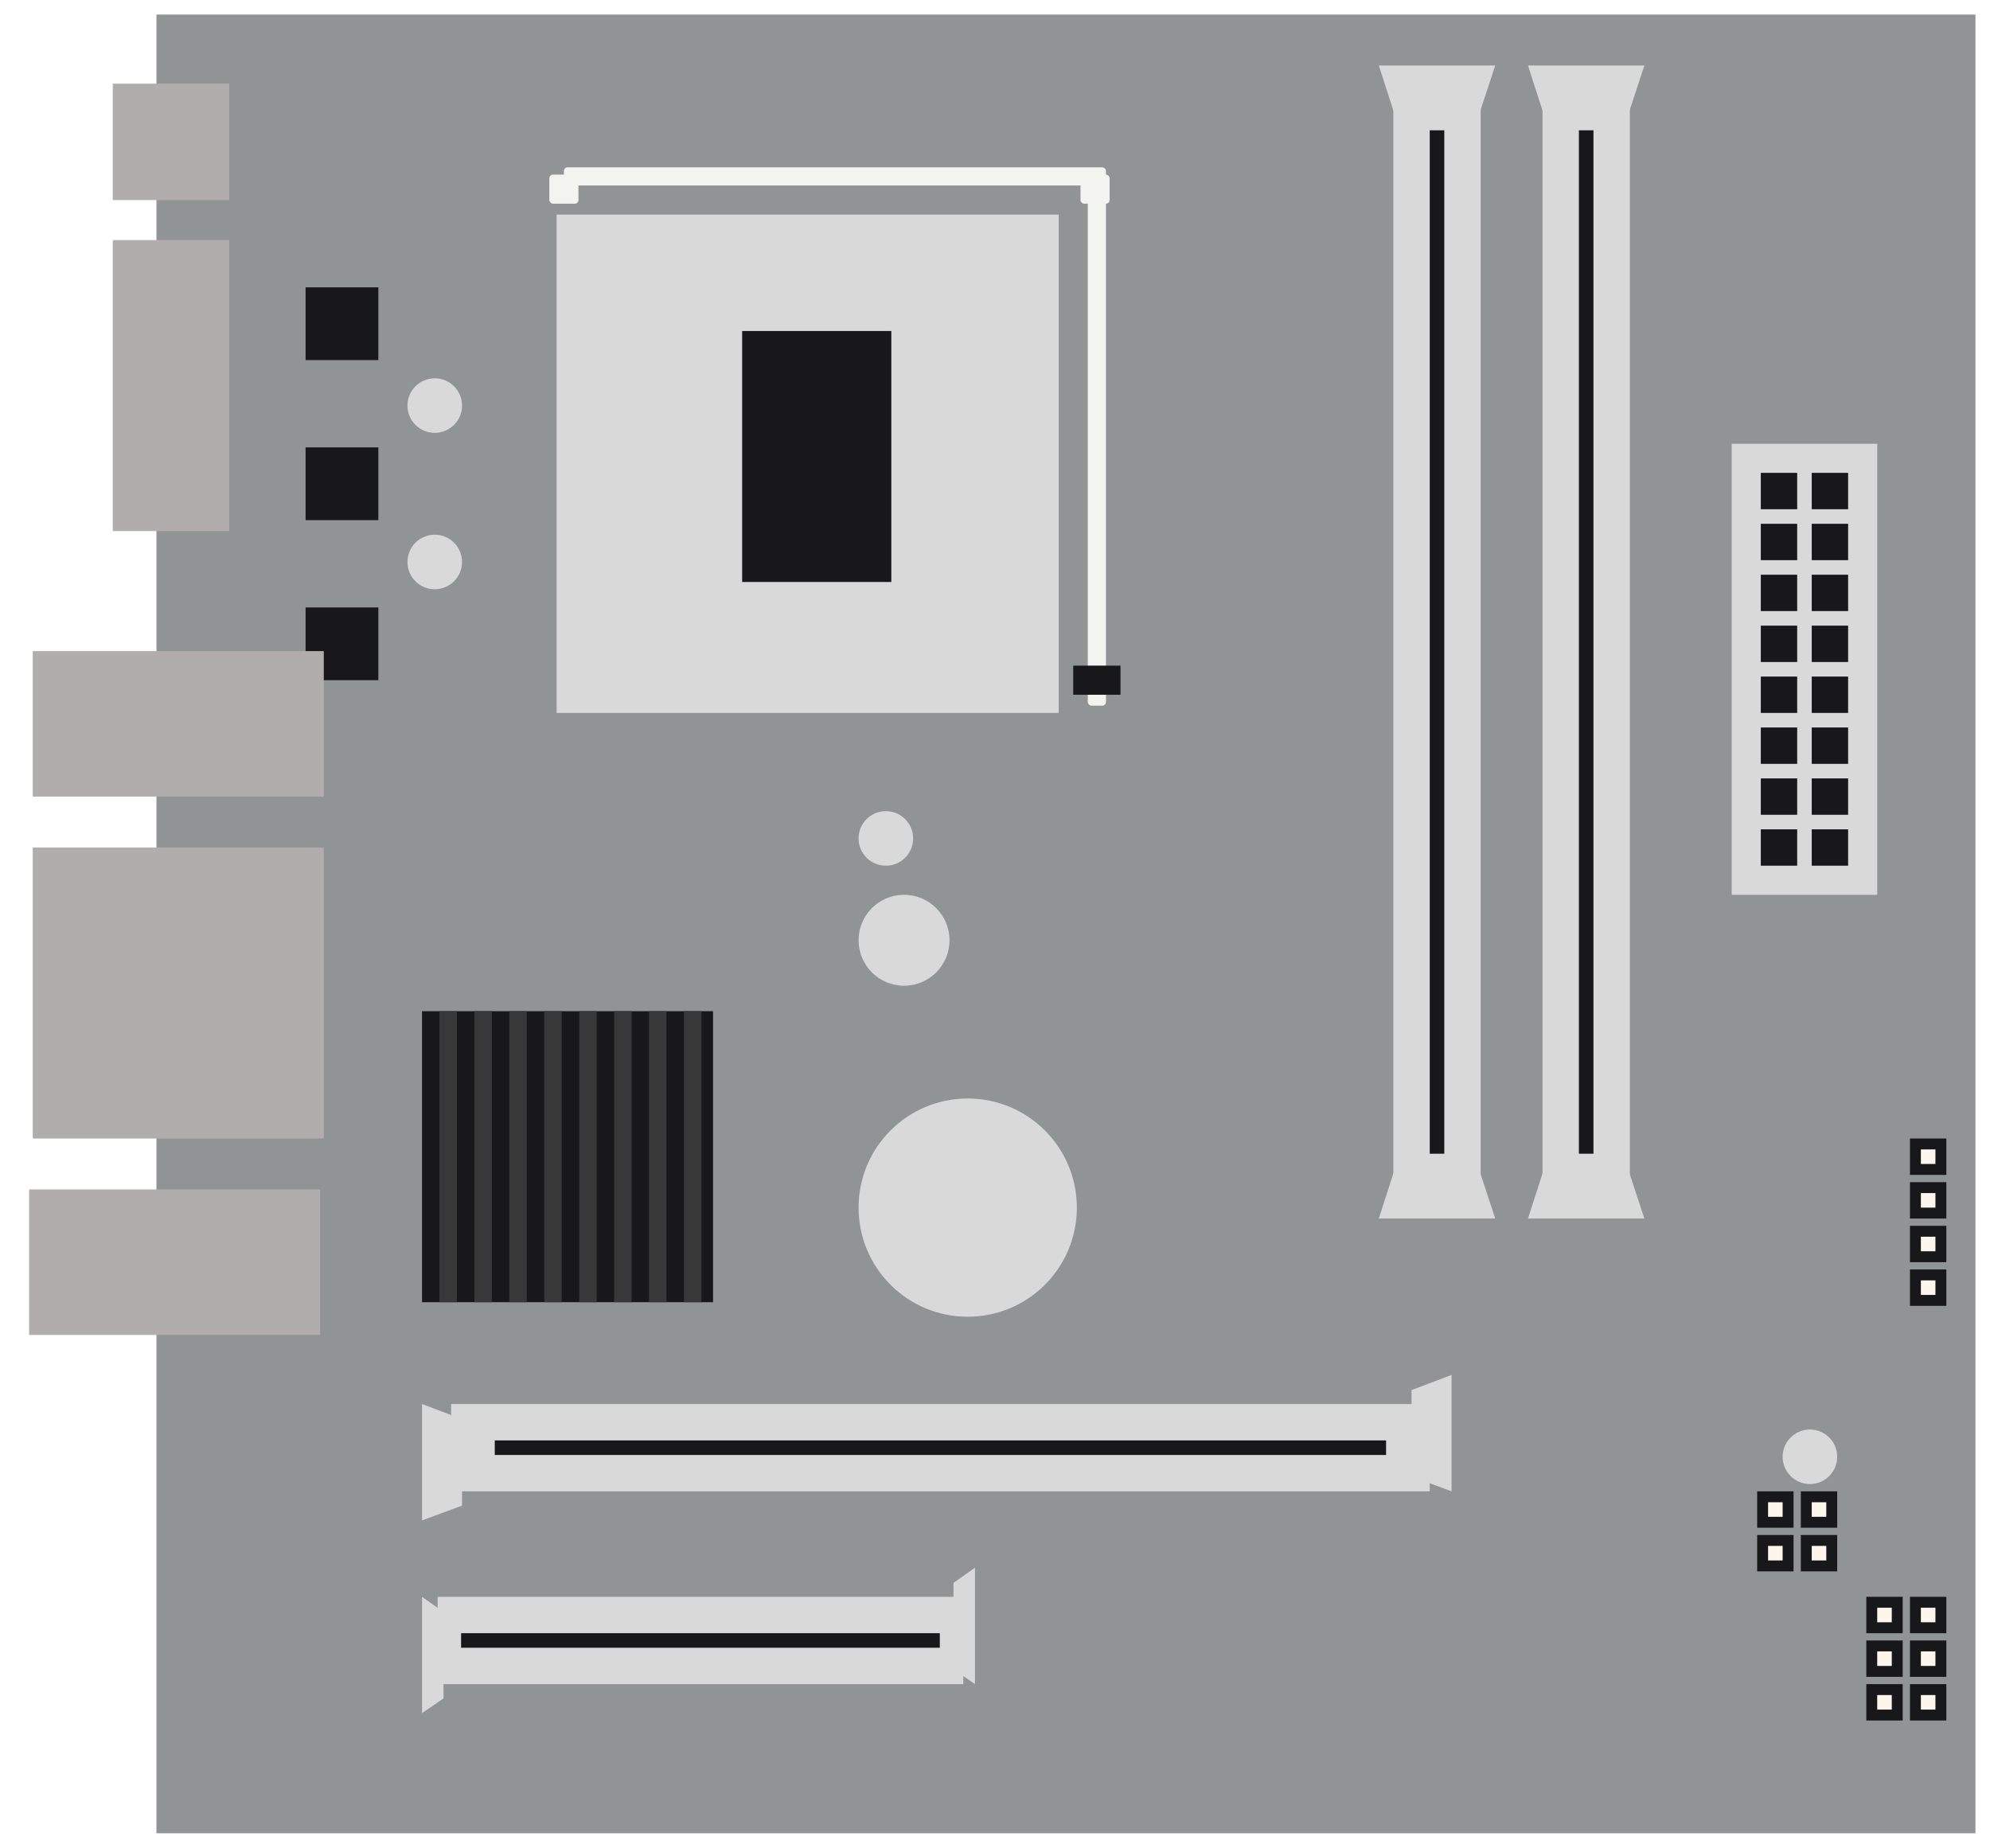 <svg width="547" height="508" viewBox="0 0 547 508" fill="none" xmlns="http://www.w3.org/2000/svg">
<g filter="url(#filter0_d_50_1051)">
<rect x="39" width="500" height="500" fill="#909495"/>
<g filter="url(#filter1_d_50_1051)">
<circle cx="115.5" cy="103.5" r="7.5" fill="#D9D9D9"/>
</g>
<g filter="url(#filter2_d_50_1051)">
<circle cx="115.5" cy="146.5" r="7.5" fill="#D9D9D9"/>
</g>
<g filter="url(#filter3_d_50_1051)">
<circle cx="239.5" cy="222.5" r="7.5" fill="#D9D9D9"/>
</g>
<g filter="url(#filter4_d_50_1051)">
<circle cx="493.5" cy="392.5" r="7.5" fill="#D9D9D9"/>
</g>
<g filter="url(#filter5_d_50_1051)">
<circle cx="244.5" cy="250.5" r="12.5" fill="#D9D9D9"/>
</g>
<g filter="url(#filter6_d_50_1051)">
<circle cx="262" cy="324" r="30" fill="#D9D9D9"/>
</g>
<g filter="url(#filter7_d_50_1051)">
<rect x="80" y="71" width="20" height="20" fill="#18181A"/>
</g>
<g filter="url(#filter8_d_50_1051)">
<rect x="80" y="115" width="20" height="20" fill="#18181A"/>
</g>
<g filter="url(#filter9_d_50_1051)">
<rect x="80" y="159" width="20" height="20" fill="#18181A"/>
</g>
<g filter="url(#filter10_i_50_1051)">
<rect x="151" y="53" width="138" height="137" fill="#D9D9D9"/>
</g>
<rect x="295" y="47" width="5" height="143" rx="1" fill="#F3F3F0"/>
<rect width="5" height="149" rx="1" transform="matrix(0 -1 -1 0 300 47)" fill="#F3F3F0"/>
<g filter="url(#filter11_d_50_1051)">
<rect width="8" height="8" rx="1" transform="matrix(0 -1 -1 0 155 48)" fill="#F3F3F0"/>
</g>
<g filter="url(#filter12_d_50_1051)">
<rect width="8" height="8" rx="1" transform="matrix(0 -1 -1 0 301 48)" fill="#F3F3F0"/>
</g>
<rect x="200" y="87" width="41" height="69" fill="#18181A"/>
<g filter="url(#filter13_d_50_1051)">
<rect x="291" y="178" width="13" height="8" fill="#18181A"/>
</g>
<rect x="420" y="19.187" width="24" height="308.922" fill="#D9D9D9"/>
<g filter="url(#filter14_d_50_1051)">
<path d="M416 10H448L443.841 22.633H420.073L416 10Z" fill="#D9D9D9"/>
</g>
<g filter="url(#filter15_d_50_1051)">
<path d="M416 335H448L443.841 322.367H420.073L416 335Z" fill="#D9D9D9"/>
</g>
<rect x="430" y="31.82" width="4" height="281.36" fill="#18181A"/>
<rect x="379" y="19.187" width="24" height="308.922" fill="#D9D9D9"/>
<g filter="url(#filter16_d_50_1051)">
<path d="M375 10H407L402.841 22.633H379.073L375 10Z" fill="#D9D9D9"/>
</g>
<g filter="url(#filter17_d_50_1051)">
<path d="M375 335H407L402.841 322.367H379.073L375 335Z" fill="#D9D9D9"/>
</g>
<rect x="389" y="31.82" width="4" height="281.36" fill="#18181A"/>
<rect x="120" y="406" width="24" height="269" transform="rotate(-90 120 406)" fill="#D9D9D9"/>
<g filter="url(#filter18_d_50_1051)">
<path d="M112 410V378L123 382.159V405.927L112 410Z" fill="#D9D9D9"/>
</g>
<g filter="url(#filter19_d_50_1051)">
<path d="M395 410V378L384 382.159V405.927L395 410Z" fill="#D9D9D9"/>
</g>
<rect x="132" y="396" width="4" height="245" transform="rotate(-90 132 396)" fill="#18181A"/>
<rect x="116.297" y="459" width="24" height="144.481" transform="rotate(-90 116.297 459)" fill="#D9D9D9"/>
<g filter="url(#filter20_d_50_1051)">
<path d="M112 463V431L117.908 435.159V458.927L112 463Z" fill="#D9D9D9"/>
</g>
<g filter="url(#filter21_d_50_1051)">
<path d="M264 463V431L258.092 435.159V458.927L264 463Z" fill="#D9D9D9"/>
</g>
<rect x="122.742" y="449" width="4" height="131.59" transform="rotate(-90 122.742 449)" fill="#18181A"/>
<rect x="112" y="274" width="80" height="80" fill="#18181A"/>
<rect x="116.8" y="274" width="4.8" height="80" fill="#383838"/>
<rect x="155.2" y="274" width="4.8" height="80" fill="#383838"/>
<rect x="136" y="274" width="4.8" height="80" fill="#383838"/>
<rect x="174.4" y="274" width="4.8" height="80" fill="#383838"/>
<rect x="126.4" y="274" width="4.8" height="80" fill="#383838"/>
<rect x="164.8" y="274" width="4.8" height="80" fill="#383838"/>
<rect x="145.6" y="274" width="4.8" height="80" fill="#383838"/>
<rect x="184" y="274" width="4.8" height="80" fill="#383838"/>
<g filter="url(#filter22_d_50_1051)">
<rect x="1" y="225" width="80" height="80" fill="#B2ADAD"/>
</g>
<g filter="url(#filter23_d_50_1051)">
<rect x="23" y="58" width="32" height="80" fill="#B2ADAD"/>
</g>
<g filter="url(#filter24_d_50_1051)">
<rect x="23" y="15" width="32" height="32" fill="#B2ADAD"/>
</g>
<g filter="url(#filter25_d_50_1051)">
<rect x="1" y="171" width="80" height="40" fill="#B2ADAD"/>
</g>
<g filter="url(#filter26_d_50_1051)">
<rect y="319" width="80" height="40" fill="#B2ADAD"/>
</g>
<rect x="472" y="118" width="40" height="124" fill="#D9D9D9"/>
<rect x="480" y="126" width="10" height="10" fill="#18181A"/>
<rect x="480" y="140" width="10" height="10" fill="#18181A"/>
<rect x="494" y="126" width="10" height="10" fill="#18181A"/>
<rect x="494" y="140" width="10" height="10" fill="#18181A"/>
<rect x="480" y="154" width="10" height="10" fill="#18181A"/>
<rect x="480" y="168" width="10" height="10" fill="#18181A"/>
<rect x="494" y="154" width="10" height="10" fill="#18181A"/>
<rect x="494" y="168" width="10" height="10" fill="#18181A"/>
<rect x="480" y="182" width="10" height="10" fill="#18181A"/>
<rect x="480" y="196" width="10" height="10" fill="#18181A"/>
<rect x="494" y="182" width="10" height="10" fill="#18181A"/>
<rect x="494" y="196" width="10" height="10" fill="#18181A"/>
<rect x="480" y="210" width="10" height="10" fill="#18181A"/>
<rect x="480" y="224" width="10" height="10" fill="#18181A"/>
<rect x="494" y="210" width="10" height="10" fill="#18181A"/>
<rect x="494" y="224" width="10" height="10" fill="#18181A"/>
<rect x="521" y="309" width="10" height="10" fill="#18181A"/>
<rect x="524" y="312" width="4" height="4" fill="#FDF6ED"/>
<rect x="521" y="333" width="10" height="10" fill="#18181A"/>
<rect x="524" y="336" width="4" height="4" fill="#FDF6ED"/>
<rect x="521" y="321" width="10" height="10" fill="#18181A"/>
<rect x="524" y="324" width="4" height="4" fill="#FDF6ED"/>
<rect x="521" y="345" width="10" height="10" fill="#18181A"/>
<rect x="524" y="348" width="4" height="4" fill="#FDF6ED"/>
<rect x="479" y="416" width="10" height="10" transform="rotate(-90 479 416)" fill="#18181A"/>
<rect x="482" y="413" width="4" height="4" transform="rotate(-90 482 413)" fill="#FDF6ED"/>
<rect x="479" y="428" width="10" height="10" transform="rotate(-90 479 428)" fill="#18181A"/>
<rect x="482" y="425" width="4" height="4" transform="rotate(-90 482 425)" fill="#FDF6ED"/>
<rect x="491" y="416" width="10" height="10" transform="rotate(-90 491 416)" fill="#18181A"/>
<rect x="494" y="413" width="4" height="4" transform="rotate(-90 494 413)" fill="#FDF6ED"/>
<rect x="491" y="428" width="10" height="10" transform="rotate(-90 491 428)" fill="#18181A"/>
<rect x="494" y="425" width="4" height="4" transform="rotate(-90 494 425)" fill="#FDF6ED"/>
<rect x="509" y="457" width="10" height="10" transform="rotate(-90 509 457)" fill="#18181A"/>
<rect x="512" y="454" width="4" height="4" transform="rotate(-90 512 454)" fill="#FDF6ED"/>
<rect x="509" y="469" width="10" height="10" transform="rotate(-90 509 469)" fill="#18181A"/>
<rect x="512" y="466" width="4" height="4" transform="rotate(-90 512 466)" fill="#FDF6ED"/>
<rect x="521" y="457" width="10" height="10" transform="rotate(-90 521 457)" fill="#18181A"/>
<rect x="524" y="454" width="4" height="4" transform="rotate(-90 524 454)" fill="#FDF6ED"/>
<rect x="509" y="445" width="10" height="10" transform="rotate(-90 509 445)" fill="#18181A"/>
<rect x="512" y="442" width="4" height="4" transform="rotate(-90 512 442)" fill="#FDF6ED"/>
<rect x="521" y="445" width="10" height="10" transform="rotate(-90 521 445)" fill="#18181A"/>
<rect x="524" y="442" width="4" height="4" transform="rotate(-90 524 442)" fill="#FDF6ED"/>
<rect x="521" y="469" width="10" height="10" transform="rotate(-90 521 469)" fill="#18181A"/>
<rect x="524" y="466" width="4" height="4" transform="rotate(-90 524 466)" fill="#FDF6ED"/>
</g>
<defs>
<filter id="filter0_d_50_1051" x="0" y="0" width="547" height="508" filterUnits="userSpaceOnUse" color-interpolation-filters="sRGB">
<feFlood flood-opacity="0" result="BackgroundImageFix"/>
<feColorMatrix in="SourceAlpha" type="matrix" values="0 0 0 0 0 0 0 0 0 0 0 0 0 0 0 0 0 0 127 0" result="hardAlpha"/>
<feOffset dx="4" dy="4"/>
<feGaussianBlur stdDeviation="2"/>
<feComposite in2="hardAlpha" operator="out"/>
<feColorMatrix type="matrix" values="0 0 0 0 0 0 0 0 0 0 0 0 0 0 0 0 0 0 0.25 0"/>
<feBlend mode="normal" in2="BackgroundImageFix" result="effect1_dropShadow_50_1051"/>
<feBlend mode="normal" in="SourceGraphic" in2="effect1_dropShadow_50_1051" result="shape"/>
</filter>
<filter id="filter1_d_50_1051" x="104" y="96" width="23" height="23" filterUnits="userSpaceOnUse" color-interpolation-filters="sRGB">
<feFlood flood-opacity="0" result="BackgroundImageFix"/>
<feColorMatrix in="SourceAlpha" type="matrix" values="0 0 0 0 0 0 0 0 0 0 0 0 0 0 0 0 0 0 127 0" result="hardAlpha"/>
<feOffset dy="4"/>
<feGaussianBlur stdDeviation="2"/>
<feComposite in2="hardAlpha" operator="out"/>
<feColorMatrix type="matrix" values="0 0 0 0 0 0 0 0 0 0 0 0 0 0 0 0 0 0 0.25 0"/>
<feBlend mode="normal" in2="BackgroundImageFix" result="effect1_dropShadow_50_1051"/>
<feBlend mode="normal" in="SourceGraphic" in2="effect1_dropShadow_50_1051" result="shape"/>
</filter>
<filter id="filter2_d_50_1051" x="104" y="139" width="23" height="23" filterUnits="userSpaceOnUse" color-interpolation-filters="sRGB">
<feFlood flood-opacity="0" result="BackgroundImageFix"/>
<feColorMatrix in="SourceAlpha" type="matrix" values="0 0 0 0 0 0 0 0 0 0 0 0 0 0 0 0 0 0 127 0" result="hardAlpha"/>
<feOffset dy="4"/>
<feGaussianBlur stdDeviation="2"/>
<feComposite in2="hardAlpha" operator="out"/>
<feColorMatrix type="matrix" values="0 0 0 0 0 0 0 0 0 0 0 0 0 0 0 0 0 0 0.25 0"/>
<feBlend mode="normal" in2="BackgroundImageFix" result="effect1_dropShadow_50_1051"/>
<feBlend mode="normal" in="SourceGraphic" in2="effect1_dropShadow_50_1051" result="shape"/>
</filter>
<filter id="filter3_d_50_1051" x="228" y="215" width="23" height="23" filterUnits="userSpaceOnUse" color-interpolation-filters="sRGB">
<feFlood flood-opacity="0" result="BackgroundImageFix"/>
<feColorMatrix in="SourceAlpha" type="matrix" values="0 0 0 0 0 0 0 0 0 0 0 0 0 0 0 0 0 0 127 0" result="hardAlpha"/>
<feOffset dy="4"/>
<feGaussianBlur stdDeviation="2"/>
<feComposite in2="hardAlpha" operator="out"/>
<feColorMatrix type="matrix" values="0 0 0 0 0 0 0 0 0 0 0 0 0 0 0 0 0 0 0.25 0"/>
<feBlend mode="normal" in2="BackgroundImageFix" result="effect1_dropShadow_50_1051"/>
<feBlend mode="normal" in="SourceGraphic" in2="effect1_dropShadow_50_1051" result="shape"/>
</filter>
<filter id="filter4_d_50_1051" x="482" y="385" width="23" height="23" filterUnits="userSpaceOnUse" color-interpolation-filters="sRGB">
<feFlood flood-opacity="0" result="BackgroundImageFix"/>
<feColorMatrix in="SourceAlpha" type="matrix" values="0 0 0 0 0 0 0 0 0 0 0 0 0 0 0 0 0 0 127 0" result="hardAlpha"/>
<feOffset dy="4"/>
<feGaussianBlur stdDeviation="2"/>
<feComposite in2="hardAlpha" operator="out"/>
<feColorMatrix type="matrix" values="0 0 0 0 0 0 0 0 0 0 0 0 0 0 0 0 0 0 0.25 0"/>
<feBlend mode="normal" in2="BackgroundImageFix" result="effect1_dropShadow_50_1051"/>
<feBlend mode="normal" in="SourceGraphic" in2="effect1_dropShadow_50_1051" result="shape"/>
</filter>
<filter id="filter5_d_50_1051" x="228" y="238" width="33" height="33" filterUnits="userSpaceOnUse" color-interpolation-filters="sRGB">
<feFlood flood-opacity="0" result="BackgroundImageFix"/>
<feColorMatrix in="SourceAlpha" type="matrix" values="0 0 0 0 0 0 0 0 0 0 0 0 0 0 0 0 0 0 127 0" result="hardAlpha"/>
<feOffset dy="4"/>
<feGaussianBlur stdDeviation="2"/>
<feComposite in2="hardAlpha" operator="out"/>
<feColorMatrix type="matrix" values="0 0 0 0 0 0 0 0 0 0 0 0 0 0 0 0 0 0 0.25 0"/>
<feBlend mode="normal" in2="BackgroundImageFix" result="effect1_dropShadow_50_1051"/>
<feBlend mode="normal" in="SourceGraphic" in2="effect1_dropShadow_50_1051" result="shape"/>
</filter>
<filter id="filter6_d_50_1051" x="228" y="294" width="68" height="68" filterUnits="userSpaceOnUse" color-interpolation-filters="sRGB">
<feFlood flood-opacity="0" result="BackgroundImageFix"/>
<feColorMatrix in="SourceAlpha" type="matrix" values="0 0 0 0 0 0 0 0 0 0 0 0 0 0 0 0 0 0 127 0" result="hardAlpha"/>
<feOffset dy="4"/>
<feGaussianBlur stdDeviation="2"/>
<feComposite in2="hardAlpha" operator="out"/>
<feColorMatrix type="matrix" values="0 0 0 0 0 0 0 0 0 0 0 0 0 0 0 0 0 0 0.25 0"/>
<feBlend mode="normal" in2="BackgroundImageFix" result="effect1_dropShadow_50_1051"/>
<feBlend mode="normal" in="SourceGraphic" in2="effect1_dropShadow_50_1051" result="shape"/>
</filter>
<filter id="filter7_d_50_1051" x="76" y="71" width="28" height="28" filterUnits="userSpaceOnUse" color-interpolation-filters="sRGB">
<feFlood flood-opacity="0" result="BackgroundImageFix"/>
<feColorMatrix in="SourceAlpha" type="matrix" values="0 0 0 0 0 0 0 0 0 0 0 0 0 0 0 0 0 0 127 0" result="hardAlpha"/>
<feOffset dy="4"/>
<feGaussianBlur stdDeviation="2"/>
<feComposite in2="hardAlpha" operator="out"/>
<feColorMatrix type="matrix" values="0 0 0 0 0 0 0 0 0 0 0 0 0 0 0 0 0 0 0.25 0"/>
<feBlend mode="normal" in2="BackgroundImageFix" result="effect1_dropShadow_50_1051"/>
<feBlend mode="normal" in="SourceGraphic" in2="effect1_dropShadow_50_1051" result="shape"/>
</filter>
<filter id="filter8_d_50_1051" x="76" y="115" width="28" height="28" filterUnits="userSpaceOnUse" color-interpolation-filters="sRGB">
<feFlood flood-opacity="0" result="BackgroundImageFix"/>
<feColorMatrix in="SourceAlpha" type="matrix" values="0 0 0 0 0 0 0 0 0 0 0 0 0 0 0 0 0 0 127 0" result="hardAlpha"/>
<feOffset dy="4"/>
<feGaussianBlur stdDeviation="2"/>
<feComposite in2="hardAlpha" operator="out"/>
<feColorMatrix type="matrix" values="0 0 0 0 0 0 0 0 0 0 0 0 0 0 0 0 0 0 0.25 0"/>
<feBlend mode="normal" in2="BackgroundImageFix" result="effect1_dropShadow_50_1051"/>
<feBlend mode="normal" in="SourceGraphic" in2="effect1_dropShadow_50_1051" result="shape"/>
</filter>
<filter id="filter9_d_50_1051" x="76" y="159" width="28" height="28" filterUnits="userSpaceOnUse" color-interpolation-filters="sRGB">
<feFlood flood-opacity="0" result="BackgroundImageFix"/>
<feColorMatrix in="SourceAlpha" type="matrix" values="0 0 0 0 0 0 0 0 0 0 0 0 0 0 0 0 0 0 127 0" result="hardAlpha"/>
<feOffset dy="4"/>
<feGaussianBlur stdDeviation="2"/>
<feComposite in2="hardAlpha" operator="out"/>
<feColorMatrix type="matrix" values="0 0 0 0 0 0 0 0 0 0 0 0 0 0 0 0 0 0 0.25 0"/>
<feBlend mode="normal" in2="BackgroundImageFix" result="effect1_dropShadow_50_1051"/>
<feBlend mode="normal" in="SourceGraphic" in2="effect1_dropShadow_50_1051" result="shape"/>
</filter>
<filter id="filter10_i_50_1051" x="149" y="53" width="140" height="139" filterUnits="userSpaceOnUse" color-interpolation-filters="sRGB">
<feFlood flood-opacity="0" result="BackgroundImageFix"/>
<feBlend mode="normal" in="SourceGraphic" in2="BackgroundImageFix" result="shape"/>
<feColorMatrix in="SourceAlpha" type="matrix" values="0 0 0 0 0 0 0 0 0 0 0 0 0 0 0 0 0 0 127 0" result="hardAlpha"/>
<feOffset dx="-2" dy="2"/>
<feGaussianBlur stdDeviation="2"/>
<feComposite in2="hardAlpha" operator="arithmetic" k2="-1" k3="1"/>
<feColorMatrix type="matrix" values="0 0 0 0 0 0 0 0 0 0 0 0 0 0 0 0 0 0 0.25 0"/>
<feBlend mode="normal" in2="shape" result="effect1_innerShadow_50_1051"/>
</filter>
<filter id="filter11_d_50_1051" x="143" y="40" width="16" height="16" filterUnits="userSpaceOnUse" color-interpolation-filters="sRGB">
<feFlood flood-opacity="0" result="BackgroundImageFix"/>
<feColorMatrix in="SourceAlpha" type="matrix" values="0 0 0 0 0 0 0 0 0 0 0 0 0 0 0 0 0 0 127 0" result="hardAlpha"/>
<feOffset dy="4"/>
<feGaussianBlur stdDeviation="2"/>
<feComposite in2="hardAlpha" operator="out"/>
<feColorMatrix type="matrix" values="0 0 0 0 0 0 0 0 0 0 0 0 0 0 0 0 0 0 0.25 0"/>
<feBlend mode="normal" in2="BackgroundImageFix" result="effect1_dropShadow_50_1051"/>
<feBlend mode="normal" in="SourceGraphic" in2="effect1_dropShadow_50_1051" result="shape"/>
</filter>
<filter id="filter12_d_50_1051" x="289" y="40" width="16" height="16" filterUnits="userSpaceOnUse" color-interpolation-filters="sRGB">
<feFlood flood-opacity="0" result="BackgroundImageFix"/>
<feColorMatrix in="SourceAlpha" type="matrix" values="0 0 0 0 0 0 0 0 0 0 0 0 0 0 0 0 0 0 127 0" result="hardAlpha"/>
<feOffset dy="4"/>
<feGaussianBlur stdDeviation="2"/>
<feComposite in2="hardAlpha" operator="out"/>
<feColorMatrix type="matrix" values="0 0 0 0 0 0 0 0 0 0 0 0 0 0 0 0 0 0 0.25 0"/>
<feBlend mode="normal" in2="BackgroundImageFix" result="effect1_dropShadow_50_1051"/>
<feBlend mode="normal" in="SourceGraphic" in2="effect1_dropShadow_50_1051" result="shape"/>
</filter>
<filter id="filter13_d_50_1051" x="290" y="178" width="15" height="10" filterUnits="userSpaceOnUse" color-interpolation-filters="sRGB">
<feFlood flood-opacity="0" result="BackgroundImageFix"/>
<feColorMatrix in="SourceAlpha" type="matrix" values="0 0 0 0 0 0 0 0 0 0 0 0 0 0 0 0 0 0 127 0" result="hardAlpha"/>
<feOffset dy="1"/>
<feGaussianBlur stdDeviation="0.5"/>
<feComposite in2="hardAlpha" operator="out"/>
<feColorMatrix type="matrix" values="0 0 0 0 0 0 0 0 0 0 0 0 0 0 0 0 0 0 0.25 0"/>
<feBlend mode="normal" in2="BackgroundImageFix" result="effect1_dropShadow_50_1051"/>
<feBlend mode="normal" in="SourceGraphic" in2="effect1_dropShadow_50_1051" result="shape"/>
</filter>
<filter id="filter14_d_50_1051" x="414" y="10" width="36" height="18.633" filterUnits="userSpaceOnUse" color-interpolation-filters="sRGB">
<feFlood flood-opacity="0" result="BackgroundImageFix"/>
<feColorMatrix in="SourceAlpha" type="matrix" values="0 0 0 0 0 0 0 0 0 0 0 0 0 0 0 0 0 0 127 0" result="hardAlpha"/>
<feOffset dy="4"/>
<feGaussianBlur stdDeviation="1"/>
<feComposite in2="hardAlpha" operator="out"/>
<feColorMatrix type="matrix" values="0 0 0 0 0 0 0 0 0 0 0 0 0 0 0 0 0 0 0.15 0"/>
<feBlend mode="normal" in2="BackgroundImageFix" result="effect1_dropShadow_50_1051"/>
<feBlend mode="normal" in="SourceGraphic" in2="effect1_dropShadow_50_1051" result="shape"/>
</filter>
<filter id="filter15_d_50_1051" x="414" y="316.367" width="36" height="18.633" filterUnits="userSpaceOnUse" color-interpolation-filters="sRGB">
<feFlood flood-opacity="0" result="BackgroundImageFix"/>
<feColorMatrix in="SourceAlpha" type="matrix" values="0 0 0 0 0 0 0 0 0 0 0 0 0 0 0 0 0 0 127 0" result="hardAlpha"/>
<feOffset dy="-4"/>
<feGaussianBlur stdDeviation="1"/>
<feComposite in2="hardAlpha" operator="out"/>
<feColorMatrix type="matrix" values="0 0 0 0 0 0 0 0 0 0 0 0 0 0 0 0 0 0 0.15 0"/>
<feBlend mode="normal" in2="BackgroundImageFix" result="effect1_dropShadow_50_1051"/>
<feBlend mode="normal" in="SourceGraphic" in2="effect1_dropShadow_50_1051" result="shape"/>
</filter>
<filter id="filter16_d_50_1051" x="373" y="10" width="36" height="18.633" filterUnits="userSpaceOnUse" color-interpolation-filters="sRGB">
<feFlood flood-opacity="0" result="BackgroundImageFix"/>
<feColorMatrix in="SourceAlpha" type="matrix" values="0 0 0 0 0 0 0 0 0 0 0 0 0 0 0 0 0 0 127 0" result="hardAlpha"/>
<feOffset dy="4"/>
<feGaussianBlur stdDeviation="1"/>
<feComposite in2="hardAlpha" operator="out"/>
<feColorMatrix type="matrix" values="0 0 0 0 0 0 0 0 0 0 0 0 0 0 0 0 0 0 0.15 0"/>
<feBlend mode="normal" in2="BackgroundImageFix" result="effect1_dropShadow_50_1051"/>
<feBlend mode="normal" in="SourceGraphic" in2="effect1_dropShadow_50_1051" result="shape"/>
</filter>
<filter id="filter17_d_50_1051" x="373" y="316.367" width="36" height="18.633" filterUnits="userSpaceOnUse" color-interpolation-filters="sRGB">
<feFlood flood-opacity="0" result="BackgroundImageFix"/>
<feColorMatrix in="SourceAlpha" type="matrix" values="0 0 0 0 0 0 0 0 0 0 0 0 0 0 0 0 0 0 127 0" result="hardAlpha"/>
<feOffset dy="-4"/>
<feGaussianBlur stdDeviation="1"/>
<feComposite in2="hardAlpha" operator="out"/>
<feColorMatrix type="matrix" values="0 0 0 0 0 0 0 0 0 0 0 0 0 0 0 0 0 0 0.15 0"/>
<feBlend mode="normal" in2="BackgroundImageFix" result="effect1_dropShadow_50_1051"/>
<feBlend mode="normal" in="SourceGraphic" in2="effect1_dropShadow_50_1051" result="shape"/>
</filter>
<filter id="filter18_d_50_1051" x="110" y="378" width="15" height="38" filterUnits="userSpaceOnUse" color-interpolation-filters="sRGB">
<feFlood flood-opacity="0" result="BackgroundImageFix"/>
<feColorMatrix in="SourceAlpha" type="matrix" values="0 0 0 0 0 0 0 0 0 0 0 0 0 0 0 0 0 0 127 0" result="hardAlpha"/>
<feOffset dy="4"/>
<feGaussianBlur stdDeviation="1"/>
<feComposite in2="hardAlpha" operator="out"/>
<feColorMatrix type="matrix" values="0 0 0 0 0 0 0 0 0 0 0 0 0 0 0 0 0 0 0.15 0"/>
<feBlend mode="normal" in2="BackgroundImageFix" result="effect1_dropShadow_50_1051"/>
<feBlend mode="normal" in="SourceGraphic" in2="effect1_dropShadow_50_1051" result="shape"/>
</filter>
<filter id="filter19_d_50_1051" x="382" y="372" width="15" height="38" filterUnits="userSpaceOnUse" color-interpolation-filters="sRGB">
<feFlood flood-opacity="0" result="BackgroundImageFix"/>
<feColorMatrix in="SourceAlpha" type="matrix" values="0 0 0 0 0 0 0 0 0 0 0 0 0 0 0 0 0 0 127 0" result="hardAlpha"/>
<feOffset dy="-4"/>
<feGaussianBlur stdDeviation="1"/>
<feComposite in2="hardAlpha" operator="out"/>
<feColorMatrix type="matrix" values="0 0 0 0 0 0 0 0 0 0 0 0 0 0 0 0 0 0 0.15 0"/>
<feBlend mode="normal" in2="BackgroundImageFix" result="effect1_dropShadow_50_1051"/>
<feBlend mode="normal" in="SourceGraphic" in2="effect1_dropShadow_50_1051" result="shape"/>
</filter>
<filter id="filter20_d_50_1051" x="110" y="431" width="9.908" height="38" filterUnits="userSpaceOnUse" color-interpolation-filters="sRGB">
<feFlood flood-opacity="0" result="BackgroundImageFix"/>
<feColorMatrix in="SourceAlpha" type="matrix" values="0 0 0 0 0 0 0 0 0 0 0 0 0 0 0 0 0 0 127 0" result="hardAlpha"/>
<feOffset dy="4"/>
<feGaussianBlur stdDeviation="1"/>
<feComposite in2="hardAlpha" operator="out"/>
<feColorMatrix type="matrix" values="0 0 0 0 0 0 0 0 0 0 0 0 0 0 0 0 0 0 0.15 0"/>
<feBlend mode="normal" in2="BackgroundImageFix" result="effect1_dropShadow_50_1051"/>
<feBlend mode="normal" in="SourceGraphic" in2="effect1_dropShadow_50_1051" result="shape"/>
</filter>
<filter id="filter21_d_50_1051" x="256.092" y="425" width="9.908" height="38" filterUnits="userSpaceOnUse" color-interpolation-filters="sRGB">
<feFlood flood-opacity="0" result="BackgroundImageFix"/>
<feColorMatrix in="SourceAlpha" type="matrix" values="0 0 0 0 0 0 0 0 0 0 0 0 0 0 0 0 0 0 127 0" result="hardAlpha"/>
<feOffset dy="-4"/>
<feGaussianBlur stdDeviation="1"/>
<feComposite in2="hardAlpha" operator="out"/>
<feColorMatrix type="matrix" values="0 0 0 0 0 0 0 0 0 0 0 0 0 0 0 0 0 0 0.15 0"/>
<feBlend mode="normal" in2="BackgroundImageFix" result="effect1_dropShadow_50_1051"/>
<feBlend mode="normal" in="SourceGraphic" in2="effect1_dropShadow_50_1051" result="shape"/>
</filter>
<filter id="filter22_d_50_1051" x="1" y="225" width="88" height="88" filterUnits="userSpaceOnUse" color-interpolation-filters="sRGB">
<feFlood flood-opacity="0" result="BackgroundImageFix"/>
<feColorMatrix in="SourceAlpha" type="matrix" values="0 0 0 0 0 0 0 0 0 0 0 0 0 0 0 0 0 0 127 0" result="hardAlpha"/>
<feOffset dx="4" dy="4"/>
<feGaussianBlur stdDeviation="2"/>
<feComposite in2="hardAlpha" operator="out"/>
<feColorMatrix type="matrix" values="0 0 0 0 0 0 0 0 0 0 0 0 0 0 0 0 0 0 0.25 0"/>
<feBlend mode="normal" in2="BackgroundImageFix" result="effect1_dropShadow_50_1051"/>
<feBlend mode="normal" in="SourceGraphic" in2="effect1_dropShadow_50_1051" result="shape"/>
</filter>
<filter id="filter23_d_50_1051" x="23" y="58" width="40" height="88" filterUnits="userSpaceOnUse" color-interpolation-filters="sRGB">
<feFlood flood-opacity="0" result="BackgroundImageFix"/>
<feColorMatrix in="SourceAlpha" type="matrix" values="0 0 0 0 0 0 0 0 0 0 0 0 0 0 0 0 0 0 127 0" result="hardAlpha"/>
<feOffset dx="4" dy="4"/>
<feGaussianBlur stdDeviation="2"/>
<feComposite in2="hardAlpha" operator="out"/>
<feColorMatrix type="matrix" values="0 0 0 0 0 0 0 0 0 0 0 0 0 0 0 0 0 0 0.25 0"/>
<feBlend mode="normal" in2="BackgroundImageFix" result="effect1_dropShadow_50_1051"/>
<feBlend mode="normal" in="SourceGraphic" in2="effect1_dropShadow_50_1051" result="shape"/>
</filter>
<filter id="filter24_d_50_1051" x="23" y="15" width="40" height="40" filterUnits="userSpaceOnUse" color-interpolation-filters="sRGB">
<feFlood flood-opacity="0" result="BackgroundImageFix"/>
<feColorMatrix in="SourceAlpha" type="matrix" values="0 0 0 0 0 0 0 0 0 0 0 0 0 0 0 0 0 0 127 0" result="hardAlpha"/>
<feOffset dx="4" dy="4"/>
<feGaussianBlur stdDeviation="2"/>
<feComposite in2="hardAlpha" operator="out"/>
<feColorMatrix type="matrix" values="0 0 0 0 0 0 0 0 0 0 0 0 0 0 0 0 0 0 0.25 0"/>
<feBlend mode="normal" in2="BackgroundImageFix" result="effect1_dropShadow_50_1051"/>
<feBlend mode="normal" in="SourceGraphic" in2="effect1_dropShadow_50_1051" result="shape"/>
</filter>
<filter id="filter25_d_50_1051" x="1" y="171" width="88" height="48" filterUnits="userSpaceOnUse" color-interpolation-filters="sRGB">
<feFlood flood-opacity="0" result="BackgroundImageFix"/>
<feColorMatrix in="SourceAlpha" type="matrix" values="0 0 0 0 0 0 0 0 0 0 0 0 0 0 0 0 0 0 127 0" result="hardAlpha"/>
<feOffset dx="4" dy="4"/>
<feGaussianBlur stdDeviation="2"/>
<feComposite in2="hardAlpha" operator="out"/>
<feColorMatrix type="matrix" values="0 0 0 0 0 0 0 0 0 0 0 0 0 0 0 0 0 0 0.25 0"/>
<feBlend mode="normal" in2="BackgroundImageFix" result="effect1_dropShadow_50_1051"/>
<feBlend mode="normal" in="SourceGraphic" in2="effect1_dropShadow_50_1051" result="shape"/>
</filter>
<filter id="filter26_d_50_1051" x="0" y="319" width="88" height="48" filterUnits="userSpaceOnUse" color-interpolation-filters="sRGB">
<feFlood flood-opacity="0" result="BackgroundImageFix"/>
<feColorMatrix in="SourceAlpha" type="matrix" values="0 0 0 0 0 0 0 0 0 0 0 0 0 0 0 0 0 0 127 0" result="hardAlpha"/>
<feOffset dx="4" dy="4"/>
<feGaussianBlur stdDeviation="2"/>
<feComposite in2="hardAlpha" operator="out"/>
<feColorMatrix type="matrix" values="0 0 0 0 0 0 0 0 0 0 0 0 0 0 0 0 0 0 0.25 0"/>
<feBlend mode="normal" in2="BackgroundImageFix" result="effect1_dropShadow_50_1051"/>
<feBlend mode="normal" in="SourceGraphic" in2="effect1_dropShadow_50_1051" result="shape"/>
</filter>
</defs>
</svg>

